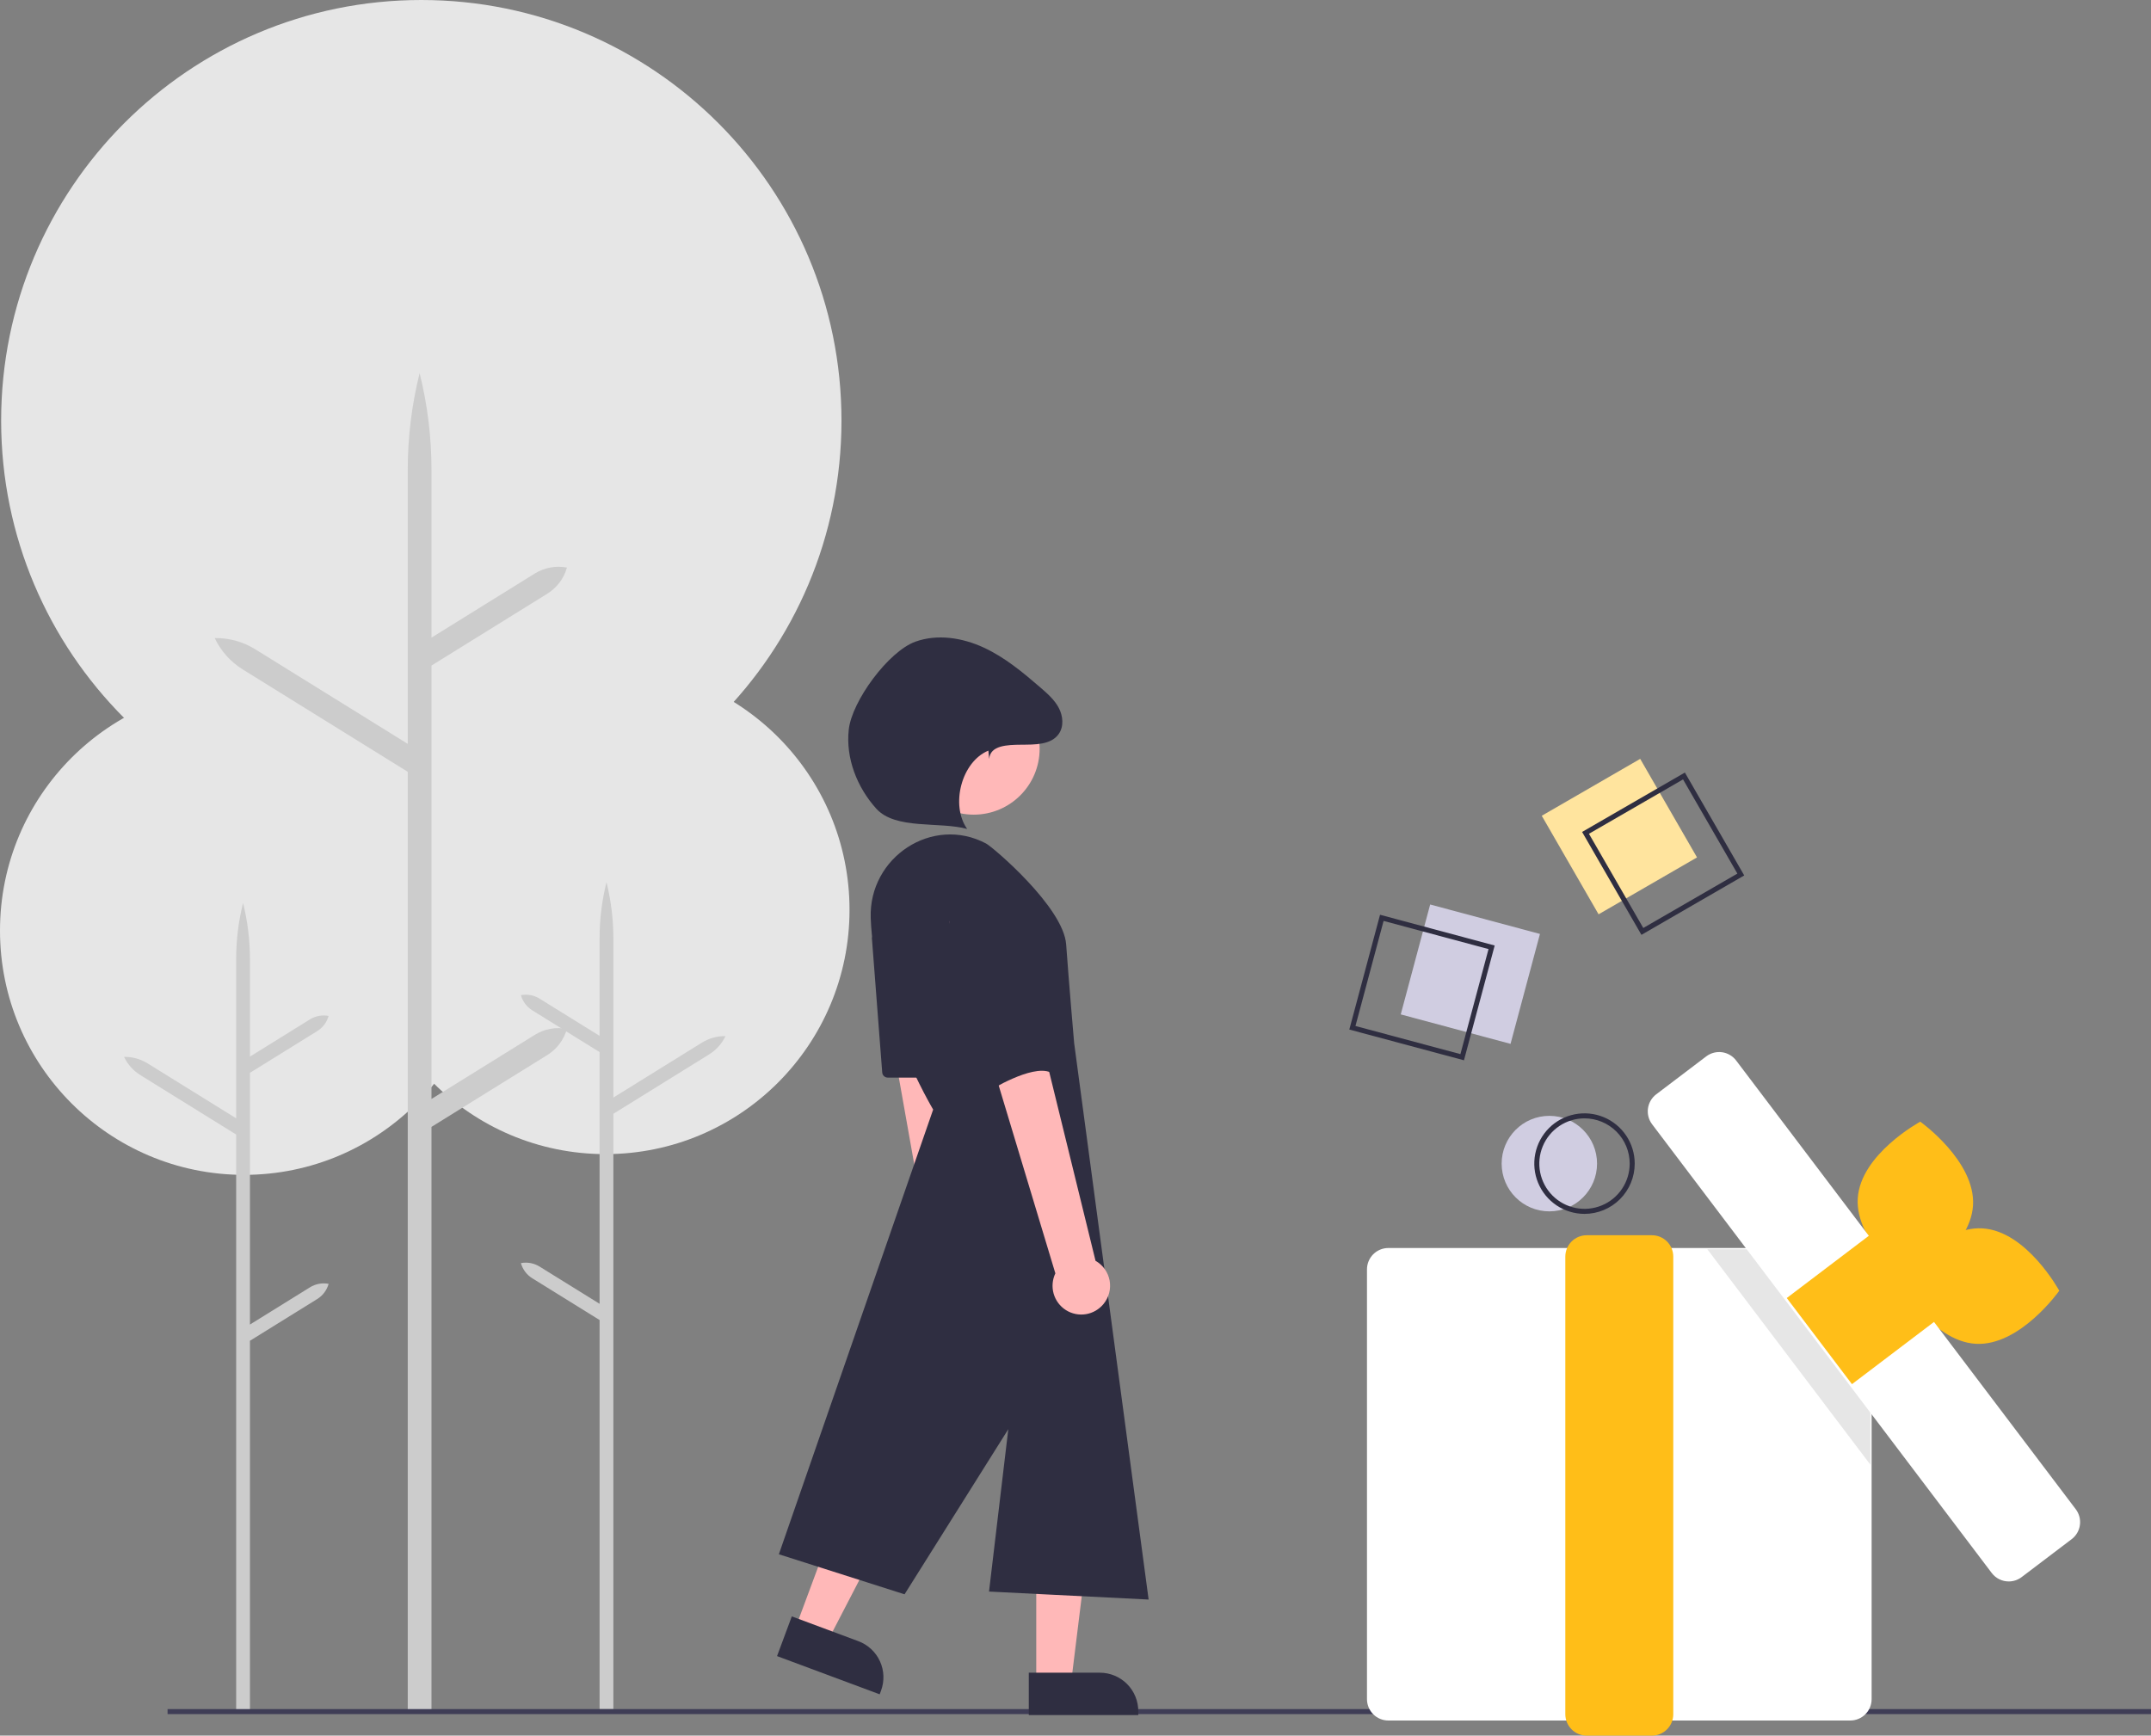 <svg width="285" height="230" viewBox="0 0 285 230" fill="none" xmlns="http://www.w3.org/2000/svg">
<rect x="0" y="0" width="285" height="230" fill="#808080" stroke="none"/>
<g clip-path="url(#clip0)">
<path d="M80.225 152.942C98.083 152.942 112.559 138.448 112.559 120.568C112.559 102.689 98.083 88.194 80.225 88.194C62.368 88.194 47.891 102.689 47.891 120.568C47.891 138.448 62.368 152.942 80.225 152.942Z" fill="#E6E6E6"/>
<path d="M71.489 167.843L79.443 172.778V139.421L70.528 133.89C69.791 133.432 69.252 132.714 69.019 131.878C69.87 131.715 70.752 131.879 71.489 132.336L79.443 137.271V124.336C79.443 121.834 79.749 119.341 80.356 116.913C80.962 119.341 81.268 121.834 81.268 124.336V145.448L93.002 138.168C93.939 137.587 95.023 137.287 96.125 137.305C95.651 138.302 94.901 139.14 93.964 139.722L81.268 147.598V226.485H79.443V174.928L70.528 169.397C69.791 168.94 69.252 168.222 69.019 167.386C69.87 167.223 70.752 167.386 71.489 167.843Z" fill="#CCCCCC"/>
<path d="M32.334 155.691C50.192 155.691 64.668 141.197 64.668 123.317C64.668 105.437 50.192 90.943 32.334 90.943C14.476 90.943 0 105.437 0 123.317C0 141.197 14.476 155.691 32.334 155.691Z" fill="#E6E6E6"/>
<path d="M41.07 170.592L33.116 175.527V142.17L42.032 136.638C42.769 136.181 43.307 135.463 43.541 134.627C42.689 134.464 41.807 134.628 41.07 135.085L33.116 140.02V127.085C33.116 124.582 32.81 122.089 32.204 119.662C31.598 122.089 31.291 124.582 31.291 127.085V148.197L19.557 140.917C18.62 140.335 17.536 140.036 16.434 140.054C16.908 141.05 17.659 141.889 18.596 142.47L31.291 150.347V226.659H33.116V177.677L42.032 172.145C42.769 171.688 43.307 170.97 43.541 170.134C42.689 169.971 41.807 170.135 41.07 170.592Z" fill="#CCCCCC"/>
<path d="M55.822 111.48C86.568 111.48 111.493 86.525 111.493 55.74C111.493 24.956 86.568 0 55.822 0C25.076 0 0.151 24.956 0.151 55.74C0.151 86.525 25.076 111.48 55.822 111.48Z" fill="#E6E6E6"/>
<path d="M70.863 137.136L57.169 145.632V88.2L72.519 78.676C73.788 77.889 74.715 76.653 75.117 75.213L75.117 75.213H75.117C73.65 74.933 72.132 75.214 70.863 76.001L57.169 84.498V62.227C57.169 57.919 56.641 53.627 55.598 49.447C54.554 53.627 54.026 57.919 54.026 62.227V98.577L33.823 86.042C32.21 85.041 30.344 84.526 28.446 84.557C29.263 86.272 30.555 87.716 32.168 88.717L54.026 102.279V226.782H57.169V149.334L72.519 139.81C73.788 139.023 74.715 137.787 75.117 136.347L75.117 136.347H75.117C73.65 136.067 72.132 136.348 70.863 137.136Z" fill="#CCCCCC"/>
<path d="M285 226.485H22.203V227.151H285V226.485Z" fill="#3F3D56"/>
<path d="M217.32 100.564L204.277 108.104L211.807 121.163L224.85 113.623L217.32 100.564Z" fill="#FFE49E"/>
<path d="M217.485 123.885L209.622 110.248L223.241 102.376L231.104 116.012L217.485 123.885ZM210.531 110.492L217.729 122.975L230.196 115.768L222.998 103.286L210.531 110.492Z" fill="#2F2E41"/>
<path d="M205.284 160.528C208.774 160.528 211.604 157.694 211.604 154.199C211.604 150.704 208.774 147.871 205.284 147.871C201.793 147.871 198.963 150.704 198.963 154.199C198.963 157.694 201.793 160.528 205.284 160.528Z" fill="#D0CDE1"/>
<path d="M209.941 160.861C208.625 160.861 207.339 160.47 206.244 159.738C205.15 159.006 204.298 157.966 203.794 156.749C203.291 155.531 203.159 154.192 203.415 152.9C203.672 151.608 204.306 150.421 205.236 149.489C206.167 148.557 207.352 147.923 208.643 147.666C209.933 147.409 211.271 147.541 212.487 148.045C213.702 148.549 214.741 149.403 215.473 150.498C216.204 151.594 216.594 152.882 216.594 154.199C216.594 155.966 215.893 157.66 214.645 158.91C213.397 160.159 211.705 160.861 209.941 160.861ZM209.941 148.204C208.756 148.204 207.599 148.556 206.614 149.214C205.629 149.873 204.862 150.81 204.409 151.905C203.956 153.001 203.837 154.206 204.068 155.369C204.299 156.532 204.869 157.6 205.707 158.439C206.544 159.277 207.611 159.848 208.773 160.079C209.934 160.311 211.138 160.192 212.232 159.738C213.326 159.284 214.261 158.516 214.919 157.53C215.577 156.544 215.928 155.385 215.928 154.199C215.928 152.609 215.298 151.084 214.175 149.96C213.052 148.836 211.529 148.204 209.941 148.204Z" fill="#2F2E41"/>
<path d="M245.156 228H183.948C183.198 227.999 182.479 227.701 181.949 227.17C181.419 226.639 181.121 225.92 181.12 225.169V168.215C181.121 167.464 181.419 166.745 181.949 166.214C182.479 165.683 183.198 165.385 183.948 165.384H245.156C245.906 165.385 246.624 165.683 247.155 166.214C247.685 166.745 247.983 167.464 247.984 168.215V225.169C247.983 225.92 247.685 226.639 247.155 227.17C246.624 227.701 245.906 227.999 245.156 228Z" fill="white"/>
<path d="M218.876 230H210.227C209.477 229.999 208.759 229.701 208.228 229.17C207.698 228.639 207.4 227.919 207.399 227.169V166.523C207.4 165.772 207.698 165.053 208.228 164.522C208.759 163.991 209.477 163.693 210.227 163.692H218.876C219.626 163.693 220.344 163.991 220.874 164.522C221.404 165.053 221.703 165.772 221.703 166.523V227.169C221.703 227.919 221.404 228.639 220.874 229.17C220.344 229.701 219.626 229.999 218.876 230Z" fill="#FFBE18"/>
<path d="M261.418 159.746C261.061 165.621 253.134 169.918 253.134 169.918C253.134 169.918 245.787 164.689 246.145 158.814C246.502 152.939 254.429 148.642 254.429 148.642C254.429 148.642 261.776 153.871 261.418 159.746Z" fill="#FFBE18"/>
<path d="M261.777 178.078C255.908 177.738 251.592 169.815 251.592 169.815C251.592 169.815 256.791 162.442 262.66 162.782C268.53 163.122 272.846 171.045 272.846 171.045C272.846 171.045 267.647 178.417 261.777 178.078Z" fill="#FFBE18"/>
<path opacity="0.1" d="M247.817 172.352V194.094L226.218 165.55H242.671L247.817 172.352Z" fill="black"/>
<path d="M266.154 209.57C265.717 209.571 265.285 209.47 264.894 209.276C264.502 209.082 264.161 208.799 263.897 208.45L218.897 148.984C218.673 148.688 218.509 148.35 218.415 147.99C218.322 147.631 218.299 147.256 218.35 146.888C218.401 146.519 218.523 146.165 218.711 145.844C218.899 145.523 219.147 145.242 219.443 145.018L226.072 139.989C226.368 139.765 226.705 139.601 227.065 139.507C227.424 139.413 227.798 139.39 228.166 139.441C228.534 139.492 228.888 139.615 229.208 139.803C229.529 139.991 229.809 140.24 230.033 140.536L275.033 200.002C275.257 200.298 275.421 200.636 275.515 200.996C275.609 201.355 275.631 201.73 275.58 202.098C275.53 202.467 275.407 202.821 275.219 203.142C275.032 203.463 274.783 203.744 274.487 203.968L267.858 208.997C267.368 209.369 266.769 209.571 266.154 209.57Z" fill="white"/>
<path d="M248.142 163.363L236.74 172.012L245.379 183.427L256.78 174.778L248.142 163.363Z" fill="#FFBE18"/>
<path d="M189.492 119.862L185.594 134.427L200.141 138.33L204.039 123.765L189.492 119.862Z" fill="#D0CDE1"/>
<path d="M193.97 140.508L178.78 136.433L182.85 121.223L198.04 125.299L193.97 140.508ZM179.595 135.962L193.5 139.692L197.225 125.77L183.321 122.039L179.595 135.962Z" fill="#2F2E41"/>
<path d="M129.984 175.859C130.384 175.476 130.695 175.009 130.895 174.492C131.095 173.976 131.18 173.421 131.143 172.868C131.106 172.315 130.948 171.777 130.681 171.292C130.414 170.806 130.044 170.385 129.597 170.059L123.488 120.755L115.595 123.105L124.116 171.086C123.618 171.874 123.426 172.818 123.576 173.739C123.727 174.66 124.209 175.494 124.933 176.082C125.656 176.67 126.57 176.973 127.501 176.932C128.432 176.89 129.315 176.509 129.984 175.859Z" fill="#FFB8B8"/>
<path d="M137.3 222.984H141.917L144.114 205.157H137.3V222.984Z" fill="#FFB8B8"/>
<path d="M150.819 227.276H136.311V221.664H145.727C147.077 221.664 148.373 222.201 149.328 223.157C150.283 224.114 150.819 225.41 150.819 226.763V227.276Z" fill="#2F2E41"/>
<path d="M105.378 215.785L109.705 217.397L117.971 201.455L111.585 199.076L105.378 215.785Z" fill="#FFB8B8"/>
<path d="M116.554 224.527L102.956 219.463L104.911 214.202L113.735 217.489C115.001 217.96 116.028 218.916 116.59 220.146C117.153 221.375 117.204 222.778 116.733 224.046L116.554 224.527L116.554 224.527Z" fill="#2F2E41"/>
<path d="M129.019 107.956C133.84 107.956 137.748 104.043 137.748 99.217C137.748 94.39 133.84 90.477 129.019 90.477C124.199 90.477 120.291 94.39 120.291 99.217C120.291 104.043 124.199 107.956 129.019 107.956Z" fill="#FFB8B8"/>
<path d="M115.367 121.646C115.094 113.596 123.543 108.012 130.652 111.781C131.558 112.261 140.911 120.217 141.263 125.157C141.615 130.098 142.32 138.214 142.32 138.214L152.189 211.969L131.042 210.911L133.596 189.395L119.85 211.275L103.198 205.97L123.64 147.037C123.64 147.037 115.781 133.845 115.367 121.646Z" fill="#2F2E41"/>
<path d="M115.533 124.448L116.891 142.123C116.905 142.308 116.989 142.48 117.124 142.606C117.26 142.732 117.438 142.802 117.623 142.802H123.598C123.719 142.802 123.838 142.772 123.944 142.715C124.051 142.658 124.141 142.576 124.208 142.475C124.275 142.374 124.317 142.259 124.328 142.139C124.34 142.018 124.322 141.897 124.276 141.785L116.943 124.11C116.876 123.948 116.753 123.816 116.598 123.737C116.442 123.658 116.264 123.636 116.094 123.677C115.924 123.718 115.774 123.818 115.672 123.959C115.569 124.101 115.52 124.274 115.533 124.448Z" fill="#2F2E41"/>
<path d="M146.218 172.796C146.57 172.369 146.824 171.869 146.962 171.332C147.101 170.796 147.12 170.235 147.019 169.69C146.917 169.146 146.698 168.63 146.376 168.179C146.054 167.728 145.637 167.353 145.155 167.081L133.325 118.832L125.761 122.09L139.832 168.743C139.429 169.585 139.349 170.545 139.606 171.442C139.863 172.339 140.44 173.11 141.227 173.61C142.014 174.109 142.957 174.302 143.877 174.153C144.796 174.003 145.629 173.52 146.218 172.796Z" fill="#FFB8B8"/>
<path d="M126.812 114.57C126.812 114.57 124.345 119.511 126.812 128.333C129.279 137.156 131.042 144.566 131.042 144.566C131.042 144.566 136.681 141.037 139.148 142.096C141.615 143.155 135.245 118.578 135.245 118.578C135.245 118.578 131.394 110.336 126.812 114.57Z" fill="#2F2E41"/>
<path d="M131.067 100.58C131.185 98.767 133.47 98.705 135.285 98.688C137.1 98.67 139.27 98.735 140.297 97.237C140.975 96.247 140.846 94.872 140.285 93.81C139.724 92.749 138.802 91.932 137.895 91.147C135.552 89.119 133.138 87.107 130.326 85.809C127.514 84.511 124.219 83.986 121.302 85.028C117.719 86.308 112.876 92.897 112.458 96.683C112.04 100.468 113.551 104.327 116.098 107.156C118.645 109.985 124.475 108.844 128.143 109.85C125.913 106.69 127.383 100.946 130.956 99.471L131.067 100.58Z" fill="#2F2E41"/>
</g>
<defs>
<clipPath id="clip0">
<rect width="285" height="230" fill="white"/>
</clipPath>
</defs>
</svg>
